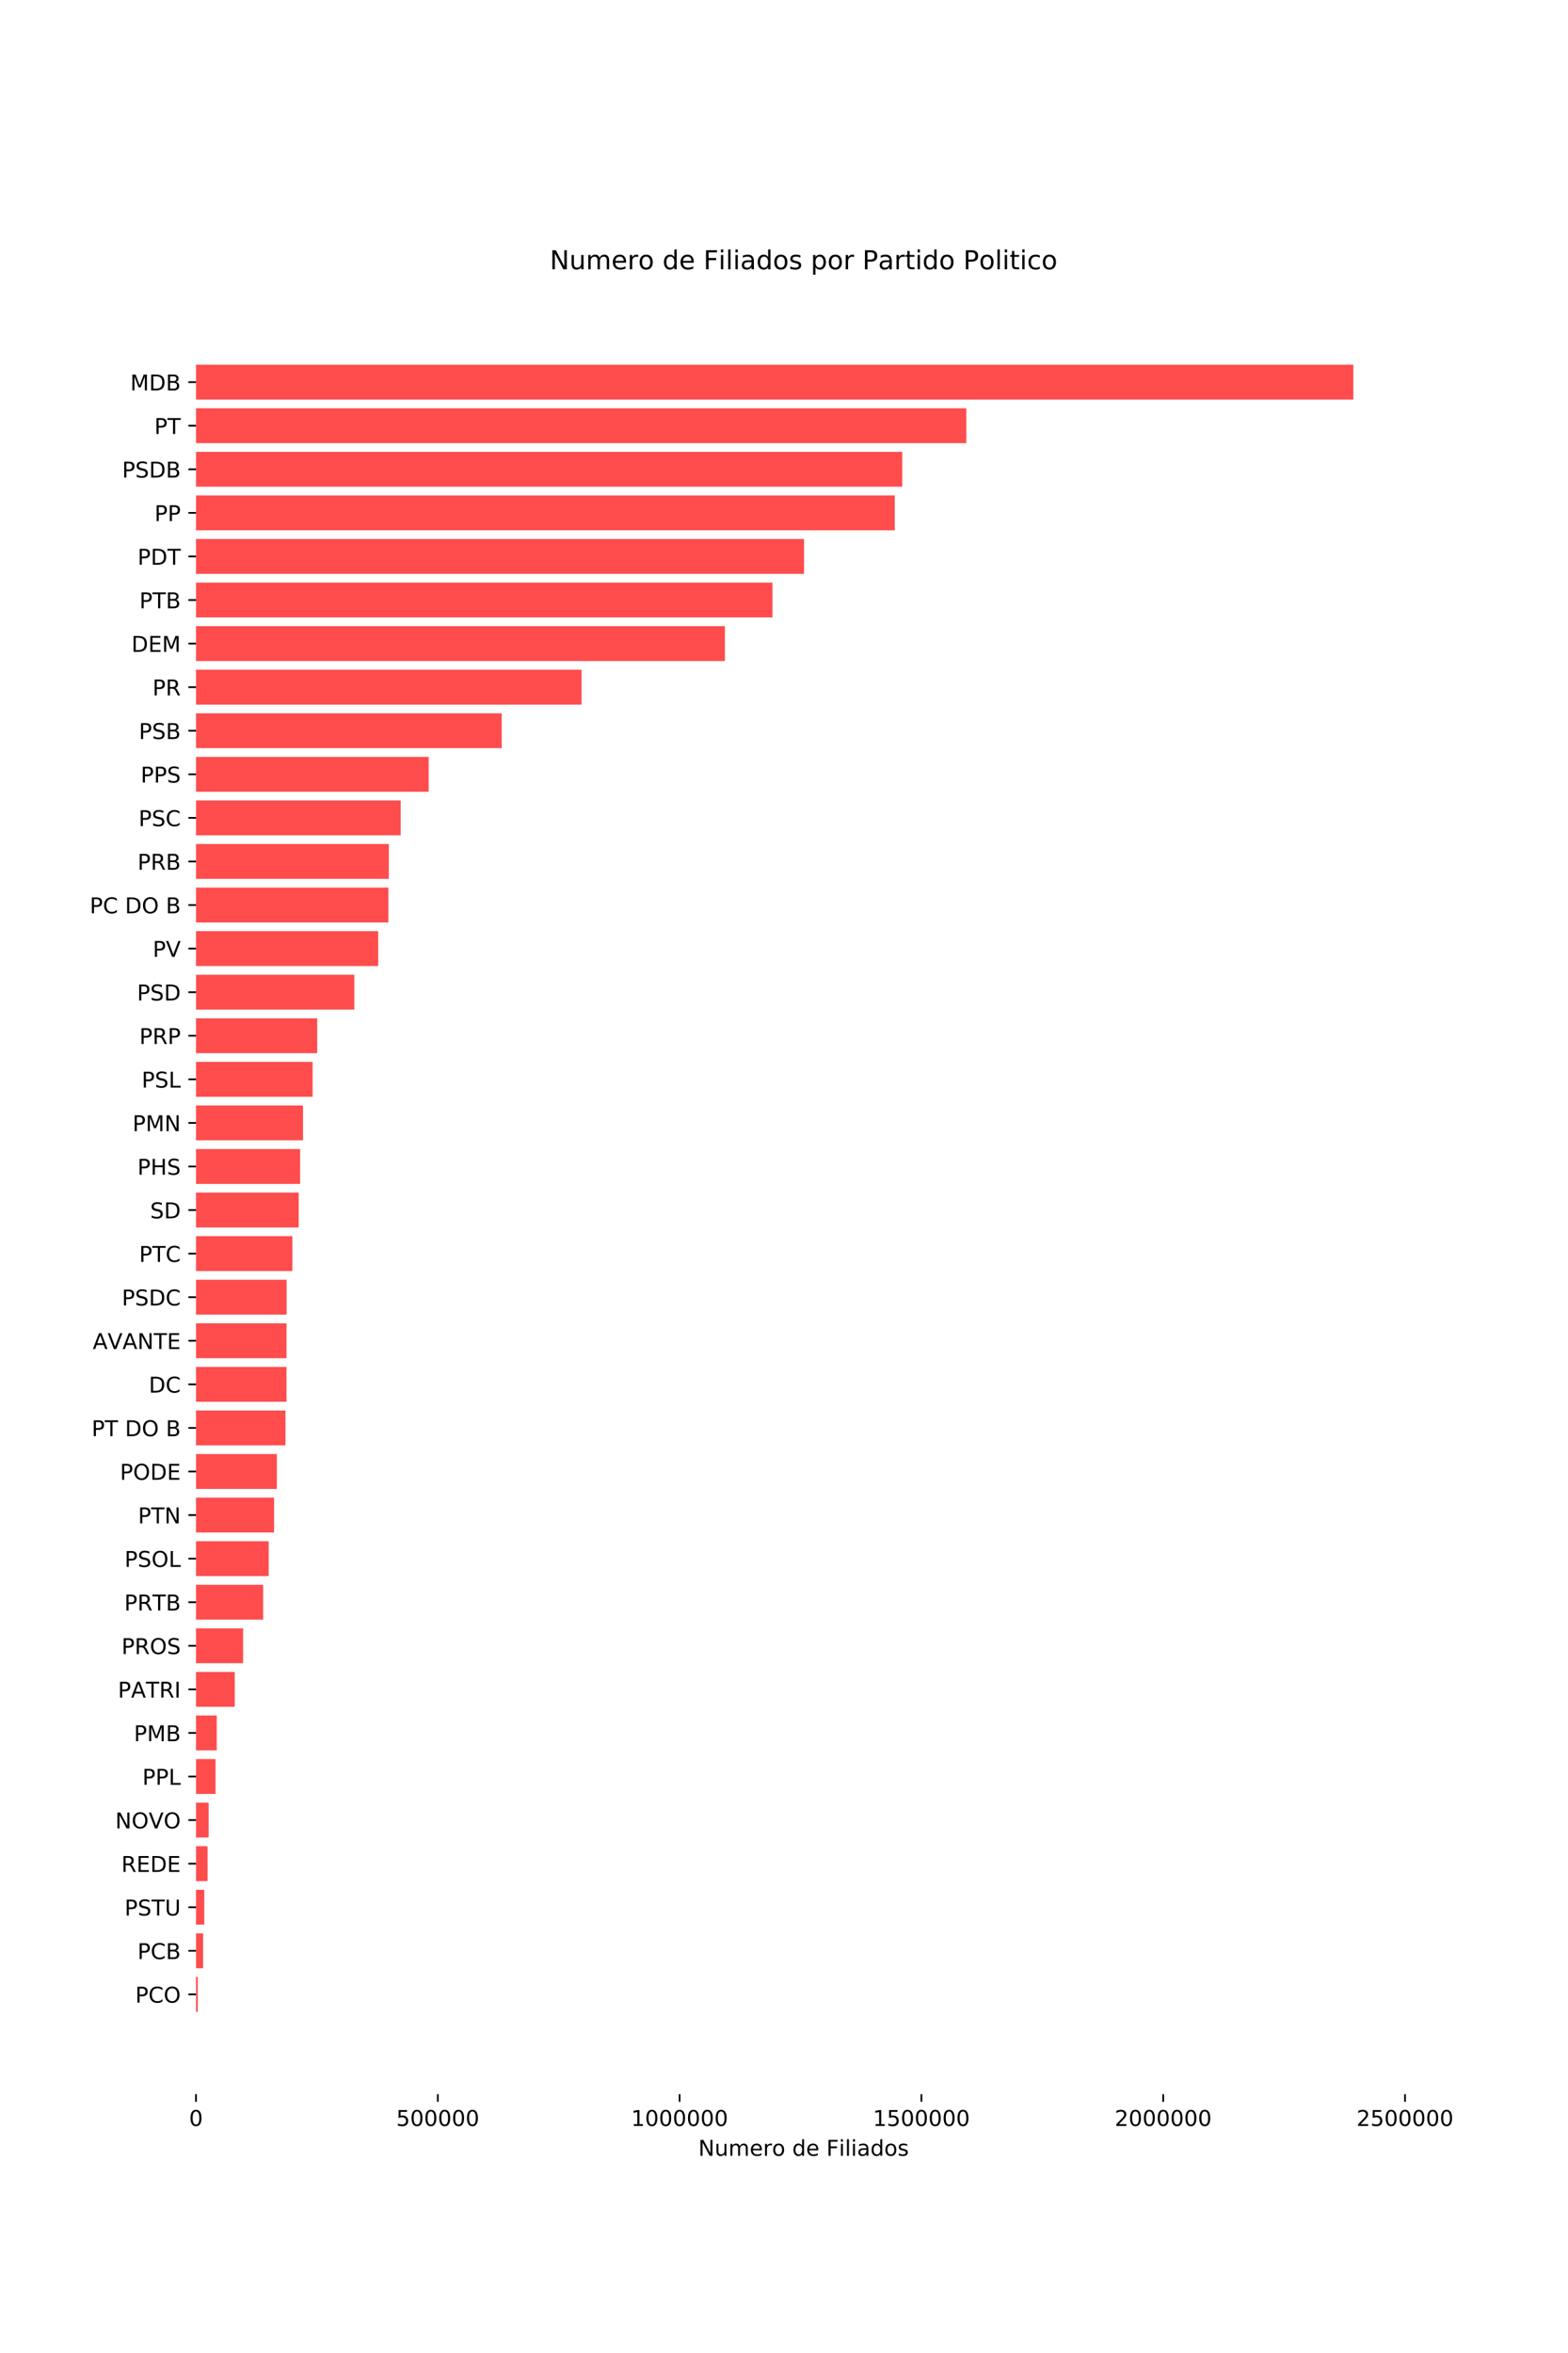 <?xml version="1.0" encoding="utf-8" standalone="no"?>
<!DOCTYPE svg PUBLIC "-//W3C//DTD SVG 1.1//EN"
  "http://www.w3.org/Graphics/SVG/1.1/DTD/svg11.dtd">
<!-- Created with matplotlib (https://matplotlib.org/) -->
<svg height="1080pt" version="1.1" viewBox="0 0 720 1080" width="720pt" xmlns="http://www.w3.org/2000/svg" xmlns:xlink="http://www.w3.org/1999/xlink">
 <defs>
  <style type="text/css">
*{stroke-linecap:butt;stroke-linejoin:round;}
  </style>
 </defs>
 <g id="figure_1">
  <g id="patch_1">
   <path d="M 0 1080 
L 720 1080 
L 720 0 
L 0 0 
z
" style="fill:#ffffff;"/>
  </g>
  <g id="axes_1">
   <g id="patch_2">
    <path d="M 90 961.2 
L 648 961.2 
L 648 129.6 
L 90 129.6 
z
" style="fill:#ffffff;"/>
   </g>
   <g id="patch_3">
    <path clip-path="url(#p67acd137c4)" d="M 90 923.4 
L 90.828 923.4 
L 90.828 907.4 
L 90 907.4 
z
" style="fill:#ff0000;opacity:0.7;"/>
   </g>
   <g id="patch_4">
    <path clip-path="url(#p67acd137c4)" d="M 90 903.4 
L 93.265 903.4 
L 93.265 887.4 
L 90 887.4 
z
" style="fill:#ff0000;opacity:0.7;"/>
   </g>
   <g id="patch_5">
    <path clip-path="url(#p67acd137c4)" d="M 90 883.4 
L 93.809 883.4 
L 93.809 867.4 
L 90 867.4 
z
" style="fill:#ff0000;opacity:0.7;"/>
   </g>
   <g id="patch_6">
    <path clip-path="url(#p67acd137c4)" d="M 90 863.4 
L 95.308 863.4 
L 95.308 847.4 
L 90 847.4 
z
" style="fill:#ff0000;opacity:0.7;"/>
   </g>
   <g id="patch_7">
    <path clip-path="url(#p67acd137c4)" d="M 90 843.4 
L 95.812 843.4 
L 95.812 827.4 
L 90 827.4 
z
" style="fill:#ff0000;opacity:0.7;"/>
   </g>
   <g id="patch_8">
    <path clip-path="url(#p67acd137c4)" d="M 90 823.4 
L 98.956 823.4 
L 98.956 807.4 
L 90 807.4 
z
" style="fill:#ff0000;opacity:0.7;"/>
   </g>
   <g id="patch_9">
    <path clip-path="url(#p67acd137c4)" d="M 90 803.4 
L 99.524 803.4 
L 99.524 787.4 
L 90 787.4 
z
" style="fill:#ff0000;opacity:0.7;"/>
   </g>
   <g id="patch_10">
    <path clip-path="url(#p67acd137c4)" d="M 90 783.4 
L 107.784 783.4 
L 107.784 767.4 
L 90 767.4 
z
" style="fill:#ff0000;opacity:0.7;"/>
   </g>
   <g id="patch_11">
    <path clip-path="url(#p67acd137c4)" d="M 90 763.4 
L 111.633 763.4 
L 111.633 747.4 
L 90 747.4 
z
" style="fill:#ff0000;opacity:0.7;"/>
   </g>
   <g id="patch_12">
    <path clip-path="url(#p67acd137c4)" d="M 90 743.4 
L 120.828 743.4 
L 120.828 727.4 
L 90 727.4 
z
" style="fill:#ff0000;opacity:0.7;"/>
   </g>
   <g id="patch_13">
    <path clip-path="url(#p67acd137c4)" d="M 90 723.4 
L 123.379 723.4 
L 123.379 707.4 
L 90 707.4 
z
" style="fill:#ff0000;opacity:0.7;"/>
   </g>
   <g id="patch_14">
    <path clip-path="url(#p67acd137c4)" d="M 90 703.4 
L 125.846 703.4 
L 125.846 687.4 
L 90 687.4 
z
" style="fill:#ff0000;opacity:0.7;"/>
   </g>
   <g id="patch_15">
    <path clip-path="url(#p67acd137c4)" d="M 90 683.4 
L 127.136 683.4 
L 127.136 667.4 
L 90 667.4 
z
" style="fill:#ff0000;opacity:0.7;"/>
   </g>
   <g id="patch_16">
    <path clip-path="url(#p67acd137c4)" d="M 90 663.4 
L 131.072 663.4 
L 131.072 647.4 
L 90 647.4 
z
" style="fill:#ff0000;opacity:0.7;"/>
   </g>
   <g id="patch_17">
    <path clip-path="url(#p67acd137c4)" d="M 90 643.4 
L 131.554 643.4 
L 131.554 627.4 
L 90 627.4 
z
" style="fill:#ff0000;opacity:0.7;"/>
   </g>
   <g id="patch_18">
    <path clip-path="url(#p67acd137c4)" d="M 90 623.4 
L 131.571 623.4 
L 131.571 607.4 
L 90 607.4 
z
" style="fill:#ff0000;opacity:0.7;"/>
   </g>
   <g id="patch_19">
    <path clip-path="url(#p67acd137c4)" d="M 90 603.4 
L 131.604 603.4 
L 131.604 587.4 
L 90 587.4 
z
" style="fill:#ff0000;opacity:0.7;"/>
   </g>
   <g id="patch_20">
    <path clip-path="url(#p67acd137c4)" d="M 90 583.4 
L 134.247 583.4 
L 134.247 567.4 
L 90 567.4 
z
" style="fill:#ff0000;opacity:0.7;"/>
   </g>
   <g id="patch_21">
    <path clip-path="url(#p67acd137c4)" d="M 90 563.4 
L 137.156 563.4 
L 137.156 547.4 
L 90 547.4 
z
" style="fill:#ff0000;opacity:0.7;"/>
   </g>
   <g id="patch_22">
    <path clip-path="url(#p67acd137c4)" d="M 90 543.4 
L 137.82 543.4 
L 137.82 527.4 
L 90 527.4 
z
" style="fill:#ff0000;opacity:0.7;"/>
   </g>
   <g id="patch_23">
    <path clip-path="url(#p67acd137c4)" d="M 90 523.4 
L 139.146 523.4 
L 139.146 507.4 
L 90 507.4 
z
" style="fill:#ff0000;opacity:0.7;"/>
   </g>
   <g id="patch_24">
    <path clip-path="url(#p67acd137c4)" d="M 90 503.4 
L 143.547 503.4 
L 143.547 487.4 
L 90 487.4 
z
" style="fill:#ff0000;opacity:0.7;"/>
   </g>
   <g id="patch_25">
    <path clip-path="url(#p67acd137c4)" d="M 90 483.4 
L 145.659 483.4 
L 145.659 467.4 
L 90 467.4 
z
" style="fill:#ff0000;opacity:0.7;"/>
   </g>
   <g id="patch_26">
    <path clip-path="url(#p67acd137c4)" d="M 90 463.4 
L 162.687 463.4 
L 162.687 447.4 
L 90 447.4 
z
" style="fill:#ff0000;opacity:0.7;"/>
   </g>
   <g id="patch_27">
    <path clip-path="url(#p67acd137c4)" d="M 90 443.4 
L 173.643 443.4 
L 173.643 427.4 
L 90 427.4 
z
" style="fill:#ff0000;opacity:0.7;"/>
   </g>
   <g id="patch_28">
    <path clip-path="url(#p67acd137c4)" d="M 90 423.4 
L 178.335 423.4 
L 178.335 407.4 
L 90 407.4 
z
" style="fill:#ff0000;opacity:0.7;"/>
   </g>
   <g id="patch_29">
    <path clip-path="url(#p67acd137c4)" d="M 90 403.4 
L 178.535 403.4 
L 178.535 387.4 
L 90 387.4 
z
" style="fill:#ff0000;opacity:0.7;"/>
   </g>
   <g id="patch_30">
    <path clip-path="url(#p67acd137c4)" d="M 90 383.4 
L 183.981 383.4 
L 183.981 367.4 
L 90 367.4 
z
" style="fill:#ff0000;opacity:0.7;"/>
   </g>
   <g id="patch_31">
    <path clip-path="url(#p67acd137c4)" d="M 90 363.4 
L 196.835 363.4 
L 196.835 347.4 
L 90 347.4 
z
" style="fill:#ff0000;opacity:0.7;"/>
   </g>
   <g id="patch_32">
    <path clip-path="url(#p67acd137c4)" d="M 90 343.4 
L 230.374 343.4 
L 230.374 327.4 
L 90 327.4 
z
" style="fill:#ff0000;opacity:0.7;"/>
   </g>
   <g id="patch_33">
    <path clip-path="url(#p67acd137c4)" d="M 90 323.4 
L 267.03 323.4 
L 267.03 307.4 
L 90 307.4 
z
" style="fill:#ff0000;opacity:0.7;"/>
   </g>
   <g id="patch_34">
    <path clip-path="url(#p67acd137c4)" d="M 90 303.4 
L 332.858 303.4 
L 332.858 287.4 
L 90 287.4 
z
" style="fill:#ff0000;opacity:0.7;"/>
   </g>
   <g id="patch_35">
    <path clip-path="url(#p67acd137c4)" d="M 90 283.4 
L 354.704 283.4 
L 354.704 267.4 
L 90 267.4 
z
" style="fill:#ff0000;opacity:0.7;"/>
   </g>
   <g id="patch_36">
    <path clip-path="url(#p67acd137c4)" d="M 90 263.4 
L 369.208 263.4 
L 369.208 247.4 
L 90 247.4 
z
" style="fill:#ff0000;opacity:0.7;"/>
   </g>
   <g id="patch_37">
    <path clip-path="url(#p67acd137c4)" d="M 90 243.4 
L 410.866 243.4 
L 410.866 227.4 
L 90 227.4 
z
" style="fill:#ff0000;opacity:0.7;"/>
   </g>
   <g id="patch_38">
    <path clip-path="url(#p67acd137c4)" d="M 90 223.4 
L 414.297 223.4 
L 414.297 207.4 
L 90 207.4 
z
" style="fill:#ff0000;opacity:0.7;"/>
   </g>
   <g id="patch_39">
    <path clip-path="url(#p67acd137c4)" d="M 90 203.4 
L 443.721 203.4 
L 443.721 187.4 
L 90 187.4 
z
" style="fill:#ff0000;opacity:0.7;"/>
   </g>
   <g id="patch_40">
    <path clip-path="url(#p67acd137c4)" d="M 90 183.4 
L 621.429 183.4 
L 621.429 167.4 
L 90 167.4 
z
" style="fill:#ff0000;opacity:0.7;"/>
   </g>
   <g id="matplotlib.axis_1">
    <g id="xtick_1">
     <g id="line2d_1">
      <defs>
       <path d="M 0 0 
L 0 3.5 
" id="m2e28ae921c" style="stroke:#000000;stroke-width:0.8;"/>
      </defs>
      <g>
       <use style="stroke:#000000;stroke-width:0.8;" x="90" xlink:href="#m2e28ae921c" y="961.2"/>
      </g>
     </g>
     <g id="text_1">
      <!-- 0 -->
      <defs>
       <path d="M 31.781 66.406 
Q 24.172 66.406 20.328 58.906 
Q 16.5 51.422 16.5 36.375 
Q 16.5 21.391 20.328 13.891 
Q 24.172 6.391 31.781 6.391 
Q 39.453 6.391 43.281 13.891 
Q 47.125 21.391 47.125 36.375 
Q 47.125 51.422 43.281 58.906 
Q 39.453 66.406 31.781 66.406 
z
M 31.781 74.219 
Q 44.047 74.219 50.516 64.516 
Q 56.984 54.828 56.984 36.375 
Q 56.984 17.969 50.516 8.266 
Q 44.047 -1.422 31.781 -1.422 
Q 19.531 -1.422 13.062 8.266 
Q 6.594 17.969 6.594 36.375 
Q 6.594 54.828 13.062 64.516 
Q 19.531 74.219 31.781 74.219 
z
" id="DejaVuSans-48"/>
      </defs>
      <g transform="translate(86.819 975.798)scale(0.1 -0.1)">
       <use xlink:href="#DejaVuSans-48"/>
      </g>
     </g>
    </g>
    <g id="xtick_2">
     <g id="line2d_2">
      <g>
       <use style="stroke:#000000;stroke-width:0.8;" x="201.031" xlink:href="#m2e28ae921c" y="961.2"/>
      </g>
     </g>
     <g id="text_2">
      <!-- 500000 -->
      <defs>
       <path d="M 10.797 72.906 
L 49.516 72.906 
L 49.516 64.594 
L 19.828 64.594 
L 19.828 46.734 
Q 21.969 47.469 24.109 47.828 
Q 26.266 48.188 28.422 48.188 
Q 40.625 48.188 47.75 41.5 
Q 54.891 34.812 54.891 23.391 
Q 54.891 11.625 47.562 5.094 
Q 40.234 -1.422 26.906 -1.422 
Q 22.312 -1.422 17.547 -0.641 
Q 12.797 0.141 7.719 1.703 
L 7.719 11.625 
Q 12.109 9.234 16.797 8.062 
Q 21.484 6.891 26.703 6.891 
Q 35.156 6.891 40.078 11.328 
Q 45.016 15.766 45.016 23.391 
Q 45.016 31 40.078 35.438 
Q 35.156 39.891 26.703 39.891 
Q 22.75 39.891 18.812 39.016 
Q 14.891 38.141 10.797 36.281 
z
" id="DejaVuSans-53"/>
      </defs>
      <g transform="translate(181.944 975.798)scale(0.1 -0.1)">
       <use xlink:href="#DejaVuSans-53"/>
       <use x="63.623" xlink:href="#DejaVuSans-48"/>
       <use x="127.246" xlink:href="#DejaVuSans-48"/>
       <use x="190.869" xlink:href="#DejaVuSans-48"/>
       <use x="254.492" xlink:href="#DejaVuSans-48"/>
       <use x="318.115" xlink:href="#DejaVuSans-48"/>
      </g>
     </g>
    </g>
    <g id="xtick_3">
     <g id="line2d_3">
      <g>
       <use style="stroke:#000000;stroke-width:0.8;" x="312.063" xlink:href="#m2e28ae921c" y="961.2"/>
      </g>
     </g>
     <g id="text_3">
      <!-- 1000000 -->
      <defs>
       <path d="M 12.406 8.297 
L 28.516 8.297 
L 28.516 63.922 
L 10.984 60.406 
L 10.984 69.391 
L 28.422 72.906 
L 38.281 72.906 
L 38.281 8.297 
L 54.391 8.297 
L 54.391 0 
L 12.406 0 
z
" id="DejaVuSans-49"/>
      </defs>
      <g transform="translate(289.794 975.798)scale(0.1 -0.1)">
       <use xlink:href="#DejaVuSans-49"/>
       <use x="63.623" xlink:href="#DejaVuSans-48"/>
       <use x="127.246" xlink:href="#DejaVuSans-48"/>
       <use x="190.869" xlink:href="#DejaVuSans-48"/>
       <use x="254.492" xlink:href="#DejaVuSans-48"/>
       <use x="318.115" xlink:href="#DejaVuSans-48"/>
       <use x="381.738" xlink:href="#DejaVuSans-48"/>
      </g>
     </g>
    </g>
    <g id="xtick_4">
     <g id="line2d_4">
      <g>
       <use style="stroke:#000000;stroke-width:0.8;" x="423.094" xlink:href="#m2e28ae921c" y="961.2"/>
      </g>
     </g>
     <g id="text_4">
      <!-- 1500000 -->
      <g transform="translate(400.826 975.798)scale(0.1 -0.1)">
       <use xlink:href="#DejaVuSans-49"/>
       <use x="63.623" xlink:href="#DejaVuSans-53"/>
       <use x="127.246" xlink:href="#DejaVuSans-48"/>
       <use x="190.869" xlink:href="#DejaVuSans-48"/>
       <use x="254.492" xlink:href="#DejaVuSans-48"/>
       <use x="318.115" xlink:href="#DejaVuSans-48"/>
       <use x="381.738" xlink:href="#DejaVuSans-48"/>
      </g>
     </g>
    </g>
    <g id="xtick_5">
     <g id="line2d_5">
      <g>
       <use style="stroke:#000000;stroke-width:0.8;" x="534.126" xlink:href="#m2e28ae921c" y="961.2"/>
      </g>
     </g>
     <g id="text_5">
      <!-- 2000000 -->
      <defs>
       <path d="M 19.188 8.297 
L 53.609 8.297 
L 53.609 0 
L 7.328 0 
L 7.328 8.297 
Q 12.938 14.109 22.625 23.891 
Q 32.328 33.688 34.812 36.531 
Q 39.547 41.844 41.422 45.531 
Q 43.312 49.219 43.312 52.781 
Q 43.312 58.594 39.234 62.25 
Q 35.156 65.922 28.609 65.922 
Q 23.969 65.922 18.812 64.312 
Q 13.672 62.703 7.812 59.422 
L 7.812 69.391 
Q 13.766 71.781 18.938 73 
Q 24.125 74.219 28.422 74.219 
Q 39.75 74.219 46.484 68.547 
Q 53.219 62.891 53.219 53.422 
Q 53.219 48.922 51.531 44.891 
Q 49.859 40.875 45.406 35.406 
Q 44.188 33.984 37.641 27.219 
Q 31.109 20.453 19.188 8.297 
z
" id="DejaVuSans-50"/>
      </defs>
      <g transform="translate(511.857 975.798)scale(0.1 -0.1)">
       <use xlink:href="#DejaVuSans-50"/>
       <use x="63.623" xlink:href="#DejaVuSans-48"/>
       <use x="127.246" xlink:href="#DejaVuSans-48"/>
       <use x="190.869" xlink:href="#DejaVuSans-48"/>
       <use x="254.492" xlink:href="#DejaVuSans-48"/>
       <use x="318.115" xlink:href="#DejaVuSans-48"/>
       <use x="381.738" xlink:href="#DejaVuSans-48"/>
      </g>
     </g>
    </g>
    <g id="xtick_6">
     <g id="line2d_6">
      <g>
       <use style="stroke:#000000;stroke-width:0.8;" x="645.157" xlink:href="#m2e28ae921c" y="961.2"/>
      </g>
     </g>
     <g id="text_6">
      <!-- 2500000 -->
      <g transform="translate(622.888 975.798)scale(0.1 -0.1)">
       <use xlink:href="#DejaVuSans-50"/>
       <use x="63.623" xlink:href="#DejaVuSans-53"/>
       <use x="127.246" xlink:href="#DejaVuSans-48"/>
       <use x="190.869" xlink:href="#DejaVuSans-48"/>
       <use x="254.492" xlink:href="#DejaVuSans-48"/>
       <use x="318.115" xlink:href="#DejaVuSans-48"/>
       <use x="381.738" xlink:href="#DejaVuSans-48"/>
      </g>
     </g>
    </g>
    <g id="text_7">
     <!-- Numero de Filiados -->
     <defs>
      <path d="M 9.812 72.906 
L 23.094 72.906 
L 55.422 11.922 
L 55.422 72.906 
L 64.984 72.906 
L 64.984 0 
L 51.703 0 
L 19.391 60.984 
L 19.391 0 
L 9.812 0 
z
" id="DejaVuSans-78"/>
      <path d="M 8.5 21.578 
L 8.5 54.688 
L 17.484 54.688 
L 17.484 21.922 
Q 17.484 14.156 20.5 10.266 
Q 23.531 6.391 29.594 6.391 
Q 36.859 6.391 41.078 11.031 
Q 45.312 15.672 45.312 23.688 
L 45.312 54.688 
L 54.297 54.688 
L 54.297 0 
L 45.312 0 
L 45.312 8.406 
Q 42.047 3.422 37.719 1 
Q 33.406 -1.422 27.688 -1.422 
Q 18.266 -1.422 13.375 4.438 
Q 8.5 10.297 8.5 21.578 
z
M 31.109 56 
z
" id="DejaVuSans-117"/>
      <path d="M 52 44.188 
Q 55.375 50.25 60.062 53.125 
Q 64.75 56 71.094 56 
Q 79.641 56 84.281 50.016 
Q 88.922 44.047 88.922 33.016 
L 88.922 0 
L 79.891 0 
L 79.891 32.719 
Q 79.891 40.578 77.094 44.375 
Q 74.312 48.188 68.609 48.188 
Q 61.625 48.188 57.562 43.547 
Q 53.516 38.922 53.516 30.906 
L 53.516 0 
L 44.484 0 
L 44.484 32.719 
Q 44.484 40.625 41.703 44.406 
Q 38.922 48.188 33.109 48.188 
Q 26.219 48.188 22.156 43.531 
Q 18.109 38.875 18.109 30.906 
L 18.109 0 
L 9.078 0 
L 9.078 54.688 
L 18.109 54.688 
L 18.109 46.188 
Q 21.188 51.219 25.484 53.609 
Q 29.781 56 35.688 56 
Q 41.656 56 45.828 52.969 
Q 50 49.953 52 44.188 
z
" id="DejaVuSans-109"/>
      <path d="M 56.203 29.594 
L 56.203 25.203 
L 14.891 25.203 
Q 15.484 15.922 20.484 11.062 
Q 25.484 6.203 34.422 6.203 
Q 39.594 6.203 44.453 7.469 
Q 49.312 8.734 54.109 11.281 
L 54.109 2.781 
Q 49.266 0.734 44.188 -0.344 
Q 39.109 -1.422 33.891 -1.422 
Q 20.797 -1.422 13.156 6.188 
Q 5.516 13.812 5.516 26.812 
Q 5.516 40.234 12.766 48.109 
Q 20.016 56 32.328 56 
Q 43.359 56 49.781 48.891 
Q 56.203 41.797 56.203 29.594 
z
M 47.219 32.234 
Q 47.125 39.594 43.094 43.984 
Q 39.062 48.391 32.422 48.391 
Q 24.906 48.391 20.391 44.141 
Q 15.875 39.891 15.188 32.172 
z
" id="DejaVuSans-101"/>
      <path d="M 41.109 46.297 
Q 39.594 47.172 37.812 47.578 
Q 36.031 48 33.891 48 
Q 26.266 48 22.188 43.047 
Q 18.109 38.094 18.109 28.812 
L 18.109 0 
L 9.078 0 
L 9.078 54.688 
L 18.109 54.688 
L 18.109 46.188 
Q 20.953 51.172 25.484 53.578 
Q 30.031 56 36.531 56 
Q 37.453 56 38.578 55.875 
Q 39.703 55.766 41.062 55.516 
z
" id="DejaVuSans-114"/>
      <path d="M 30.609 48.391 
Q 23.391 48.391 19.188 42.75 
Q 14.984 37.109 14.984 27.297 
Q 14.984 17.484 19.156 11.844 
Q 23.344 6.203 30.609 6.203 
Q 37.797 6.203 41.984 11.859 
Q 46.188 17.531 46.188 27.297 
Q 46.188 37.016 41.984 42.703 
Q 37.797 48.391 30.609 48.391 
z
M 30.609 56 
Q 42.328 56 49.016 48.375 
Q 55.719 40.766 55.719 27.297 
Q 55.719 13.875 49.016 6.219 
Q 42.328 -1.422 30.609 -1.422 
Q 18.844 -1.422 12.172 6.219 
Q 5.516 13.875 5.516 27.297 
Q 5.516 40.766 12.172 48.375 
Q 18.844 56 30.609 56 
z
" id="DejaVuSans-111"/>
      <path id="DejaVuSans-32"/>
      <path d="M 45.406 46.391 
L 45.406 75.984 
L 54.391 75.984 
L 54.391 0 
L 45.406 0 
L 45.406 8.203 
Q 42.578 3.328 38.25 0.953 
Q 33.938 -1.422 27.875 -1.422 
Q 17.969 -1.422 11.734 6.484 
Q 5.516 14.406 5.516 27.297 
Q 5.516 40.188 11.734 48.094 
Q 17.969 56 27.875 56 
Q 33.938 56 38.25 53.625 
Q 42.578 51.266 45.406 46.391 
z
M 14.797 27.297 
Q 14.797 17.391 18.875 11.75 
Q 22.953 6.109 30.078 6.109 
Q 37.203 6.109 41.297 11.75 
Q 45.406 17.391 45.406 27.297 
Q 45.406 37.203 41.297 42.844 
Q 37.203 48.484 30.078 48.484 
Q 22.953 48.484 18.875 42.844 
Q 14.797 37.203 14.797 27.297 
z
" id="DejaVuSans-100"/>
      <path d="M 9.812 72.906 
L 51.703 72.906 
L 51.703 64.594 
L 19.672 64.594 
L 19.672 43.109 
L 48.578 43.109 
L 48.578 34.812 
L 19.672 34.812 
L 19.672 0 
L 9.812 0 
z
" id="DejaVuSans-70"/>
      <path d="M 9.422 54.688 
L 18.406 54.688 
L 18.406 0 
L 9.422 0 
z
M 9.422 75.984 
L 18.406 75.984 
L 18.406 64.594 
L 9.422 64.594 
z
" id="DejaVuSans-105"/>
      <path d="M 9.422 75.984 
L 18.406 75.984 
L 18.406 0 
L 9.422 0 
z
" id="DejaVuSans-108"/>
      <path d="M 34.281 27.484 
Q 23.391 27.484 19.188 25 
Q 14.984 22.516 14.984 16.5 
Q 14.984 11.719 18.141 8.906 
Q 21.297 6.109 26.703 6.109 
Q 34.188 6.109 38.703 11.406 
Q 43.219 16.703 43.219 25.484 
L 43.219 27.484 
z
M 52.203 31.203 
L 52.203 0 
L 43.219 0 
L 43.219 8.297 
Q 40.141 3.328 35.547 0.953 
Q 30.953 -1.422 24.312 -1.422 
Q 15.922 -1.422 10.953 3.297 
Q 6 8.016 6 15.922 
Q 6 25.141 12.172 29.828 
Q 18.359 34.516 30.609 34.516 
L 43.219 34.516 
L 43.219 35.406 
Q 43.219 41.609 39.141 45 
Q 35.062 48.391 27.688 48.391 
Q 23 48.391 18.547 47.266 
Q 14.109 46.141 10.016 43.891 
L 10.016 52.203 
Q 14.938 54.109 19.578 55.047 
Q 24.219 56 28.609 56 
Q 40.484 56 46.344 49.844 
Q 52.203 43.703 52.203 31.203 
z
" id="DejaVuSans-97"/>
      <path d="M 44.281 53.078 
L 44.281 44.578 
Q 40.484 46.531 36.375 47.5 
Q 32.281 48.484 27.875 48.484 
Q 21.188 48.484 17.844 46.438 
Q 14.5 44.391 14.5 40.281 
Q 14.5 37.156 16.891 35.375 
Q 19.281 33.594 26.516 31.984 
L 29.594 31.297 
Q 39.156 29.25 43.188 25.516 
Q 47.219 21.781 47.219 15.094 
Q 47.219 7.469 41.188 3.016 
Q 35.156 -1.422 24.609 -1.422 
Q 20.219 -1.422 15.453 -0.562 
Q 10.688 0.297 5.422 2 
L 5.422 11.281 
Q 10.406 8.688 15.234 7.391 
Q 20.062 6.109 24.812 6.109 
Q 31.156 6.109 34.562 8.281 
Q 37.984 10.453 37.984 14.406 
Q 37.984 18.062 35.516 20.016 
Q 33.062 21.969 24.703 23.781 
L 21.578 24.516 
Q 13.234 26.266 9.516 29.906 
Q 5.812 33.547 5.812 39.891 
Q 5.812 47.609 11.281 51.797 
Q 16.75 56 26.812 56 
Q 31.781 56 36.172 55.266 
Q 40.578 54.547 44.281 53.078 
z
" id="DejaVuSans-115"/>
     </defs>
     <g transform="translate(320.662 989.477)scale(0.1 -0.1)">
      <use xlink:href="#DejaVuSans-78"/>
      <use x="74.805" xlink:href="#DejaVuSans-117"/>
      <use x="138.184" xlink:href="#DejaVuSans-109"/>
      <use x="235.596" xlink:href="#DejaVuSans-101"/>
      <use x="297.119" xlink:href="#DejaVuSans-114"/>
      <use x="338.201" xlink:href="#DejaVuSans-111"/>
      <use x="399.383" xlink:href="#DejaVuSans-32"/>
      <use x="431.17" xlink:href="#DejaVuSans-100"/>
      <use x="494.646" xlink:href="#DejaVuSans-101"/>
      <use x="556.17" xlink:href="#DejaVuSans-32"/>
      <use x="587.957" xlink:href="#DejaVuSans-70"/>
      <use x="645.367" xlink:href="#DejaVuSans-105"/>
      <use x="673.15" xlink:href="#DejaVuSans-108"/>
      <use x="700.934" xlink:href="#DejaVuSans-105"/>
      <use x="728.717" xlink:href="#DejaVuSans-97"/>
      <use x="789.996" xlink:href="#DejaVuSans-100"/>
      <use x="853.473" xlink:href="#DejaVuSans-111"/>
      <use x="914.654" xlink:href="#DejaVuSans-115"/>
     </g>
    </g>
   </g>
   <g id="matplotlib.axis_2">
    <g id="ytick_1">
     <g id="line2d_7">
      <defs>
       <path d="M 0 0 
L -3.5 0 
" id="m3165528039" style="stroke:#000000;stroke-width:0.8;"/>
      </defs>
      <g>
       <use style="stroke:#000000;stroke-width:0.8;" x="90" xlink:href="#m3165528039" y="915.4"/>
      </g>
     </g>
     <g id="text_8">
      <!-- PCO -->
      <defs>
       <path d="M 19.672 64.797 
L 19.672 37.406 
L 32.078 37.406 
Q 38.969 37.406 42.719 40.969 
Q 46.484 44.531 46.484 51.125 
Q 46.484 57.672 42.719 61.234 
Q 38.969 64.797 32.078 64.797 
z
M 9.812 72.906 
L 32.078 72.906 
Q 44.344 72.906 50.609 67.359 
Q 56.891 61.812 56.891 51.125 
Q 56.891 40.328 50.609 34.812 
Q 44.344 29.297 32.078 29.297 
L 19.672 29.297 
L 19.672 0 
L 9.812 0 
z
" id="DejaVuSans-80"/>
       <path d="M 64.406 67.281 
L 64.406 56.891 
Q 59.422 61.531 53.781 63.812 
Q 48.141 66.109 41.797 66.109 
Q 29.297 66.109 22.656 58.469 
Q 16.016 50.828 16.016 36.375 
Q 16.016 21.969 22.656 14.328 
Q 29.297 6.688 41.797 6.688 
Q 48.141 6.688 53.781 8.984 
Q 59.422 11.281 64.406 15.922 
L 64.406 5.609 
Q 59.234 2.094 53.438 0.328 
Q 47.656 -1.422 41.219 -1.422 
Q 24.656 -1.422 15.125 8.703 
Q 5.609 18.844 5.609 36.375 
Q 5.609 53.953 15.125 64.078 
Q 24.656 74.219 41.219 74.219 
Q 47.75 74.219 53.531 72.484 
Q 59.328 70.75 64.406 67.281 
z
" id="DejaVuSans-67"/>
       <path d="M 39.406 66.219 
Q 28.656 66.219 22.328 58.203 
Q 16.016 50.203 16.016 36.375 
Q 16.016 22.609 22.328 14.594 
Q 28.656 6.594 39.406 6.594 
Q 50.141 6.594 56.422 14.594 
Q 62.703 22.609 62.703 36.375 
Q 62.703 50.203 56.422 58.203 
Q 50.141 66.219 39.406 66.219 
z
M 39.406 74.219 
Q 54.734 74.219 63.906 63.938 
Q 73.094 53.656 73.094 36.375 
Q 73.094 19.141 63.906 8.859 
Q 54.734 -1.422 39.406 -1.422 
Q 24.031 -1.422 14.812 8.828 
Q 5.609 19.094 5.609 36.375 
Q 5.609 53.656 14.812 63.938 
Q 24.031 74.219 39.406 74.219 
z
" id="DejaVuSans-79"/>
      </defs>
      <g transform="translate(62.116 919.199)scale(0.1 -0.1)">
       <use xlink:href="#DejaVuSans-80"/>
       <use x="60.303" xlink:href="#DejaVuSans-67"/>
       <use x="130.127" xlink:href="#DejaVuSans-79"/>
      </g>
     </g>
    </g>
    <g id="ytick_2">
     <g id="line2d_8">
      <g>
       <use style="stroke:#000000;stroke-width:0.8;" x="90" xlink:href="#m3165528039" y="895.4"/>
      </g>
     </g>
     <g id="text_9">
      <!-- PCB -->
      <defs>
       <path d="M 19.672 34.812 
L 19.672 8.109 
L 35.5 8.109 
Q 43.453 8.109 47.281 11.406 
Q 51.125 14.703 51.125 21.484 
Q 51.125 28.328 47.281 31.562 
Q 43.453 34.812 35.5 34.812 
z
M 19.672 64.797 
L 19.672 42.828 
L 34.281 42.828 
Q 41.5 42.828 45.031 45.531 
Q 48.578 48.25 48.578 53.812 
Q 48.578 59.328 45.031 62.062 
Q 41.5 64.797 34.281 64.797 
z
M 9.812 72.906 
L 35.016 72.906 
Q 46.297 72.906 52.391 68.219 
Q 58.5 63.531 58.5 54.891 
Q 58.5 48.188 55.375 44.234 
Q 52.25 40.281 46.188 39.312 
Q 53.469 37.75 57.5 32.781 
Q 61.531 27.828 61.531 20.406 
Q 61.531 10.641 54.891 5.312 
Q 48.25 0 35.984 0 
L 9.812 0 
z
" id="DejaVuSans-66"/>
      </defs>
      <g transform="translate(63.127 899.199)scale(0.1 -0.1)">
       <use xlink:href="#DejaVuSans-80"/>
       <use x="60.303" xlink:href="#DejaVuSans-67"/>
       <use x="130.127" xlink:href="#DejaVuSans-66"/>
      </g>
     </g>
    </g>
    <g id="ytick_3">
     <g id="line2d_9">
      <g>
       <use style="stroke:#000000;stroke-width:0.8;" x="90" xlink:href="#m3165528039" y="875.4"/>
      </g>
     </g>
     <g id="text_10">
      <!-- PSTU -->
      <defs>
       <path d="M 53.516 70.516 
L 53.516 60.891 
Q 47.906 63.578 42.922 64.891 
Q 37.938 66.219 33.297 66.219 
Q 25.25 66.219 20.875 63.094 
Q 16.5 59.969 16.5 54.203 
Q 16.5 49.359 19.406 46.891 
Q 22.312 44.438 30.422 42.922 
L 36.375 41.703 
Q 47.406 39.594 52.656 34.297 
Q 57.906 29 57.906 20.125 
Q 57.906 9.516 50.797 4.047 
Q 43.703 -1.422 29.984 -1.422 
Q 24.812 -1.422 18.969 -0.25 
Q 13.141 0.922 6.891 3.219 
L 6.891 13.375 
Q 12.891 10.016 18.656 8.297 
Q 24.422 6.594 29.984 6.594 
Q 38.422 6.594 43.016 9.906 
Q 47.609 13.234 47.609 19.391 
Q 47.609 24.75 44.312 27.781 
Q 41.016 30.812 33.5 32.328 
L 27.484 33.5 
Q 16.453 35.688 11.516 40.375 
Q 6.594 45.062 6.594 53.422 
Q 6.594 63.094 13.406 68.656 
Q 20.219 74.219 32.172 74.219 
Q 37.312 74.219 42.625 73.281 
Q 47.953 72.359 53.516 70.516 
z
" id="DejaVuSans-83"/>
       <path d="M -0.297 72.906 
L 61.375 72.906 
L 61.375 64.594 
L 35.5 64.594 
L 35.5 0 
L 25.594 0 
L 25.594 64.594 
L -0.297 64.594 
z
" id="DejaVuSans-84"/>
       <path d="M 8.688 72.906 
L 18.609 72.906 
L 18.609 28.609 
Q 18.609 16.891 22.844 11.734 
Q 27.094 6.594 36.625 6.594 
Q 46.094 6.594 50.344 11.734 
Q 54.594 16.891 54.594 28.609 
L 54.594 72.906 
L 64.5 72.906 
L 64.5 27.391 
Q 64.5 13.141 57.438 5.859 
Q 50.391 -1.422 36.625 -1.422 
Q 22.797 -1.422 15.734 5.859 
Q 8.688 13.141 8.688 27.391 
z
" id="DejaVuSans-85"/>
      </defs>
      <g transform="translate(57.195 879.199)scale(0.1 -0.1)">
       <use xlink:href="#DejaVuSans-80"/>
       <use x="60.303" xlink:href="#DejaVuSans-83"/>
       <use x="123.779" xlink:href="#DejaVuSans-84"/>
       <use x="184.863" xlink:href="#DejaVuSans-85"/>
      </g>
     </g>
    </g>
    <g id="ytick_4">
     <g id="line2d_10">
      <g>
       <use style="stroke:#000000;stroke-width:0.8;" x="90" xlink:href="#m3165528039" y="855.4"/>
      </g>
     </g>
     <g id="text_11">
      <!-- REDE -->
      <defs>
       <path d="M 44.391 34.188 
Q 47.562 33.109 50.562 29.594 
Q 53.562 26.078 56.594 19.922 
L 66.609 0 
L 56 0 
L 46.688 18.703 
Q 43.062 26.031 39.672 28.422 
Q 36.281 30.812 30.422 30.812 
L 19.672 30.812 
L 19.672 0 
L 9.812 0 
L 9.812 72.906 
L 32.078 72.906 
Q 44.578 72.906 50.734 67.672 
Q 56.891 62.453 56.891 51.906 
Q 56.891 45.016 53.688 40.469 
Q 50.484 35.938 44.391 34.188 
z
M 19.672 64.797 
L 19.672 38.922 
L 32.078 38.922 
Q 39.203 38.922 42.844 42.219 
Q 46.484 45.516 46.484 51.906 
Q 46.484 58.297 42.844 61.547 
Q 39.203 64.797 32.078 64.797 
z
" id="DejaVuSans-82"/>
       <path d="M 9.812 72.906 
L 55.906 72.906 
L 55.906 64.594 
L 19.672 64.594 
L 19.672 43.016 
L 54.391 43.016 
L 54.391 34.719 
L 19.672 34.719 
L 19.672 8.297 
L 56.781 8.297 
L 56.781 0 
L 9.812 0 
z
" id="DejaVuSans-69"/>
       <path d="M 19.672 64.797 
L 19.672 8.109 
L 31.594 8.109 
Q 46.688 8.109 53.688 14.938 
Q 60.688 21.781 60.688 36.531 
Q 60.688 51.172 53.688 57.984 
Q 46.688 64.797 31.594 64.797 
z
M 9.812 72.906 
L 30.078 72.906 
Q 51.266 72.906 61.172 64.094 
Q 71.094 55.281 71.094 36.531 
Q 71.094 17.672 61.125 8.828 
Q 51.172 0 30.078 0 
L 9.812 0 
z
" id="DejaVuSans-68"/>
      </defs>
      <g transform="translate(55.714 859.199)scale(0.1 -0.1)">
       <use xlink:href="#DejaVuSans-82"/>
       <use x="69.482" xlink:href="#DejaVuSans-69"/>
       <use x="132.666" xlink:href="#DejaVuSans-68"/>
       <use x="209.668" xlink:href="#DejaVuSans-69"/>
      </g>
     </g>
    </g>
    <g id="ytick_5">
     <g id="line2d_11">
      <g>
       <use style="stroke:#000000;stroke-width:0.8;" x="90" xlink:href="#m3165528039" y="835.4"/>
      </g>
     </g>
     <g id="text_12">
      <!-- NOVO -->
      <defs>
       <path d="M 28.609 0 
L 0.781 72.906 
L 11.078 72.906 
L 34.188 11.531 
L 57.328 72.906 
L 67.578 72.906 
L 39.797 0 
z
" id="DejaVuSans-86"/>
      </defs>
      <g transform="translate(52.938 839.199)scale(0.1 -0.1)">
       <use xlink:href="#DejaVuSans-78"/>
       <use x="74.805" xlink:href="#DejaVuSans-79"/>
       <use x="153.5" xlink:href="#DejaVuSans-86"/>
       <use x="221.893" xlink:href="#DejaVuSans-79"/>
      </g>
     </g>
    </g>
    <g id="ytick_6">
     <g id="line2d_12">
      <g>
       <use style="stroke:#000000;stroke-width:0.8;" x="90" xlink:href="#m3165528039" y="815.4"/>
      </g>
     </g>
     <g id="text_13">
      <!-- PPL -->
      <defs>
       <path d="M 9.812 72.906 
L 19.672 72.906 
L 19.672 8.297 
L 55.172 8.297 
L 55.172 0 
L 9.812 0 
z
" id="DejaVuSans-76"/>
      </defs>
      <g transform="translate(65.369 819.199)scale(0.1 -0.1)">
       <use xlink:href="#DejaVuSans-80"/>
       <use x="60.303" xlink:href="#DejaVuSans-80"/>
       <use x="120.605" xlink:href="#DejaVuSans-76"/>
      </g>
     </g>
    </g>
    <g id="ytick_7">
     <g id="line2d_13">
      <g>
       <use style="stroke:#000000;stroke-width:0.8;" x="90" xlink:href="#m3165528039" y="795.4"/>
      </g>
     </g>
     <g id="text_14">
      <!-- PMB -->
      <defs>
       <path d="M 9.812 72.906 
L 24.516 72.906 
L 43.109 23.297 
L 61.812 72.906 
L 76.516 72.906 
L 76.516 0 
L 66.891 0 
L 66.891 64.016 
L 48.094 14.016 
L 38.188 14.016 
L 19.391 64.016 
L 19.391 0 
L 9.812 0 
z
" id="DejaVuSans-77"/>
      </defs>
      <g transform="translate(61.481 799.199)scale(0.1 -0.1)">
       <use xlink:href="#DejaVuSans-80"/>
       <use x="60.303" xlink:href="#DejaVuSans-77"/>
       <use x="146.582" xlink:href="#DejaVuSans-66"/>
      </g>
     </g>
    </g>
    <g id="ytick_8">
     <g id="line2d_14">
      <g>
       <use style="stroke:#000000;stroke-width:0.8;" x="90" xlink:href="#m3165528039" y="775.4"/>
      </g>
     </g>
     <g id="text_15">
      <!-- PATRI -->
      <defs>
       <path d="M 34.188 63.188 
L 20.797 26.906 
L 47.609 26.906 
z
M 28.609 72.906 
L 39.797 72.906 
L 67.578 0 
L 57.328 0 
L 50.688 18.703 
L 17.828 18.703 
L 11.188 0 
L 0.781 0 
z
" id="DejaVuSans-65"/>
       <path d="M 9.812 72.906 
L 19.672 72.906 
L 19.672 0 
L 9.812 0 
z
" id="DejaVuSans-73"/>
      </defs>
      <g transform="translate(54.144 779.199)scale(0.1 -0.1)">
       <use xlink:href="#DejaVuSans-80"/>
       <use x="60.209" xlink:href="#DejaVuSans-65"/>
       <use x="128.508" xlink:href="#DejaVuSans-84"/>
       <use x="189.592" xlink:href="#DejaVuSans-82"/>
       <use x="259.074" xlink:href="#DejaVuSans-73"/>
      </g>
     </g>
    </g>
    <g id="ytick_9">
     <g id="line2d_15">
      <g>
       <use style="stroke:#000000;stroke-width:0.8;" x="90" xlink:href="#m3165528039" y="755.4"/>
      </g>
     </g>
     <g id="text_16">
      <!-- PROS -->
      <g transform="translate(55.802 759.199)scale(0.1 -0.1)">
       <use xlink:href="#DejaVuSans-80"/>
       <use x="60.303" xlink:href="#DejaVuSans-82"/>
       <use x="129.785" xlink:href="#DejaVuSans-79"/>
       <use x="208.496" xlink:href="#DejaVuSans-83"/>
      </g>
     </g>
    </g>
    <g id="ytick_10">
     <g id="line2d_16">
      <g>
       <use style="stroke:#000000;stroke-width:0.8;" x="90" xlink:href="#m3165528039" y="735.4"/>
      </g>
     </g>
     <g id="text_17">
      <!-- PRTB -->
      <g transform="translate(57.064 739.199)scale(0.1 -0.1)">
       <use xlink:href="#DejaVuSans-80"/>
       <use x="60.303" xlink:href="#DejaVuSans-82"/>
       <use x="129.676" xlink:href="#DejaVuSans-84"/>
       <use x="190.76" xlink:href="#DejaVuSans-66"/>
      </g>
     </g>
    </g>
    <g id="ytick_11">
     <g id="line2d_17">
      <g>
       <use style="stroke:#000000;stroke-width:0.8;" x="90" xlink:href="#m3165528039" y="715.4"/>
      </g>
     </g>
     <g id="text_18">
      <!-- PSOL -->
      <g transform="translate(57.178 719.199)scale(0.1 -0.1)">
       <use xlink:href="#DejaVuSans-80"/>
       <use x="60.303" xlink:href="#DejaVuSans-83"/>
       <use x="123.779" xlink:href="#DejaVuSans-79"/>
       <use x="202.49" xlink:href="#DejaVuSans-76"/>
      </g>
     </g>
    </g>
    <g id="ytick_12">
     <g id="line2d_18">
      <g>
       <use style="stroke:#000000;stroke-width:0.8;" x="90" xlink:href="#m3165528039" y="695.4"/>
      </g>
     </g>
     <g id="text_19">
      <!-- PTN -->
      <g transform="translate(63.381 699.199)scale(0.1 -0.1)">
       <use xlink:href="#DejaVuSans-80"/>
       <use x="60.303" xlink:href="#DejaVuSans-84"/>
       <use x="121.387" xlink:href="#DejaVuSans-78"/>
      </g>
     </g>
    </g>
    <g id="ytick_13">
     <g id="line2d_19">
      <g>
       <use style="stroke:#000000;stroke-width:0.8;" x="90" xlink:href="#m3165528039" y="675.4"/>
      </g>
     </g>
     <g id="text_20">
      <!-- PODE -->
      <g transform="translate(55.08 679.199)scale(0.1 -0.1)">
       <use xlink:href="#DejaVuSans-80"/>
       <use x="60.303" xlink:href="#DejaVuSans-79"/>
       <use x="139.014" xlink:href="#DejaVuSans-68"/>
       <use x="216.016" xlink:href="#DejaVuSans-69"/>
      </g>
     </g>
    </g>
    <g id="ytick_14">
     <g id="line2d_20">
      <g>
       <use style="stroke:#000000;stroke-width:0.8;" x="90" xlink:href="#m3165528039" y="655.4"/>
      </g>
     </g>
     <g id="text_21">
      <!-- PT DO B -->
      <g transform="translate(42.073 659.199)scale(0.1 -0.1)">
       <use xlink:href="#DejaVuSans-80"/>
       <use x="60.303" xlink:href="#DejaVuSans-84"/>
       <use x="121.387" xlink:href="#DejaVuSans-32"/>
       <use x="153.174" xlink:href="#DejaVuSans-68"/>
       <use x="230.176" xlink:href="#DejaVuSans-79"/>
       <use x="308.887" xlink:href="#DejaVuSans-32"/>
       <use x="340.674" xlink:href="#DejaVuSans-66"/>
      </g>
     </g>
    </g>
    <g id="ytick_15">
     <g id="line2d_21">
      <g>
       <use style="stroke:#000000;stroke-width:0.8;" x="90" xlink:href="#m3165528039" y="635.4"/>
      </g>
     </g>
     <g id="text_22">
      <!-- DC -->
      <g transform="translate(68.317 639.199)scale(0.1 -0.1)">
       <use xlink:href="#DejaVuSans-68"/>
       <use x="77.002" xlink:href="#DejaVuSans-67"/>
      </g>
     </g>
    </g>
    <g id="ytick_16">
     <g id="line2d_22">
      <g>
       <use style="stroke:#000000;stroke-width:0.8;" x="90" xlink:href="#m3165528039" y="615.4"/>
      </g>
     </g>
     <g id="text_23">
      <!-- AVANTE -->
      <g transform="translate(42.589 619.199)scale(0.1 -0.1)">
       <use xlink:href="#DejaVuSans-65"/>
       <use x="68.314" xlink:href="#DejaVuSans-86"/>
       <use x="136.629" xlink:href="#DejaVuSans-65"/>
       <use x="205.037" xlink:href="#DejaVuSans-78"/>
       <use x="279.842" xlink:href="#DejaVuSans-84"/>
       <use x="340.926" xlink:href="#DejaVuSans-69"/>
      </g>
     </g>
    </g>
    <g id="ytick_17">
     <g id="line2d_23">
      <g>
       <use style="stroke:#000000;stroke-width:0.8;" x="90" xlink:href="#m3165528039" y="595.4"/>
      </g>
     </g>
     <g id="text_24">
      <!-- PSDC -->
      <g transform="translate(55.939 599.199)scale(0.1 -0.1)">
       <use xlink:href="#DejaVuSans-80"/>
       <use x="60.303" xlink:href="#DejaVuSans-83"/>
       <use x="123.779" xlink:href="#DejaVuSans-68"/>
       <use x="200.781" xlink:href="#DejaVuSans-67"/>
      </g>
     </g>
    </g>
    <g id="ytick_18">
     <g id="line2d_24">
      <g>
       <use style="stroke:#000000;stroke-width:0.8;" x="90" xlink:href="#m3165528039" y="575.4"/>
      </g>
     </g>
     <g id="text_25">
      <!-- PTC -->
      <g transform="translate(63.888 579.199)scale(0.1 -0.1)">
       <use xlink:href="#DejaVuSans-80"/>
       <use x="60.303" xlink:href="#DejaVuSans-84"/>
       <use x="121.309" xlink:href="#DejaVuSans-67"/>
      </g>
     </g>
    </g>
    <g id="ytick_19">
     <g id="line2d_25">
      <g>
       <use style="stroke:#000000;stroke-width:0.8;" x="90" xlink:href="#m3165528039" y="555.4"/>
      </g>
     </g>
     <g id="text_26">
      <!-- SD -->
      <g transform="translate(68.952 559.199)scale(0.1 -0.1)">
       <use xlink:href="#DejaVuSans-83"/>
       <use x="63.477" xlink:href="#DejaVuSans-68"/>
      </g>
     </g>
    </g>
    <g id="ytick_20">
     <g id="line2d_26">
      <g>
       <use style="stroke:#000000;stroke-width:0.8;" x="90" xlink:href="#m3165528039" y="535.4"/>
      </g>
     </g>
     <g id="text_27">
      <!-- PHS -->
      <defs>
       <path d="M 9.812 72.906 
L 19.672 72.906 
L 19.672 43.016 
L 55.516 43.016 
L 55.516 72.906 
L 65.375 72.906 
L 65.375 0 
L 55.516 0 
L 55.516 34.719 
L 19.672 34.719 
L 19.672 0 
L 9.812 0 
z
" id="DejaVuSans-72"/>
      </defs>
      <g transform="translate(63.102 539.199)scale(0.1 -0.1)">
       <use xlink:href="#DejaVuSans-80"/>
       <use x="60.303" xlink:href="#DejaVuSans-72"/>
       <use x="135.498" xlink:href="#DejaVuSans-83"/>
      </g>
     </g>
    </g>
    <g id="ytick_21">
     <g id="line2d_27">
      <g>
       <use style="stroke:#000000;stroke-width:0.8;" x="90" xlink:href="#m3165528039" y="515.4"/>
      </g>
     </g>
     <g id="text_28">
      <!-- PMN -->
      <g transform="translate(60.861 519.199)scale(0.1 -0.1)">
       <use xlink:href="#DejaVuSans-80"/>
       <use x="60.303" xlink:href="#DejaVuSans-77"/>
       <use x="146.582" xlink:href="#DejaVuSans-78"/>
      </g>
     </g>
    </g>
    <g id="ytick_22">
     <g id="line2d_28">
      <g>
       <use style="stroke:#000000;stroke-width:0.8;" x="90" xlink:href="#m3165528039" y="495.4"/>
      </g>
     </g>
     <g id="text_29">
      <!-- PSL -->
      <g transform="translate(65.05 499.199)scale(0.1 -0.1)">
       <use xlink:href="#DejaVuSans-80"/>
       <use x="60.303" xlink:href="#DejaVuSans-83"/>
       <use x="123.779" xlink:href="#DejaVuSans-76"/>
      </g>
     </g>
    </g>
    <g id="ytick_23">
     <g id="line2d_29">
      <g>
       <use style="stroke:#000000;stroke-width:0.8;" x="90" xlink:href="#m3165528039" y="475.4"/>
      </g>
     </g>
     <g id="text_30">
      <!-- PRP -->
      <g transform="translate(63.992 479.199)scale(0.1 -0.1)">
       <use xlink:href="#DejaVuSans-80"/>
       <use x="60.303" xlink:href="#DejaVuSans-82"/>
       <use x="129.785" xlink:href="#DejaVuSans-80"/>
      </g>
     </g>
    </g>
    <g id="ytick_24">
     <g id="line2d_30">
      <g>
       <use style="stroke:#000000;stroke-width:0.8;" x="90" xlink:href="#m3165528039" y="455.4"/>
      </g>
     </g>
     <g id="text_31">
      <!-- PSD -->
      <g transform="translate(62.922 459.199)scale(0.1 -0.1)">
       <use xlink:href="#DejaVuSans-80"/>
       <use x="60.303" xlink:href="#DejaVuSans-83"/>
       <use x="123.779" xlink:href="#DejaVuSans-68"/>
      </g>
     </g>
    </g>
    <g id="ytick_25">
     <g id="line2d_31">
      <g>
       <use style="stroke:#000000;stroke-width:0.8;" x="90" xlink:href="#m3165528039" y="435.4"/>
      </g>
     </g>
     <g id="text_32">
      <!-- PV -->
      <g transform="translate(70.13 439.199)scale(0.1 -0.1)">
       <use xlink:href="#DejaVuSans-80"/>
       <use x="60.303" xlink:href="#DejaVuSans-86"/>
      </g>
     </g>
    </g>
    <g id="ytick_26">
     <g id="line2d_32">
      <g>
       <use style="stroke:#000000;stroke-width:0.8;" x="90" xlink:href="#m3165528039" y="415.4"/>
      </g>
     </g>
     <g id="text_33">
      <!-- PC DO B -->
      <g transform="translate(41.198 419.199)scale(0.1 -0.1)">
       <use xlink:href="#DejaVuSans-80"/>
       <use x="60.303" xlink:href="#DejaVuSans-67"/>
       <use x="130.127" xlink:href="#DejaVuSans-32"/>
       <use x="161.914" xlink:href="#DejaVuSans-68"/>
       <use x="238.916" xlink:href="#DejaVuSans-79"/>
       <use x="317.627" xlink:href="#DejaVuSans-32"/>
       <use x="349.414" xlink:href="#DejaVuSans-66"/>
      </g>
     </g>
    </g>
    <g id="ytick_27">
     <g id="line2d_33">
      <g>
       <use style="stroke:#000000;stroke-width:0.8;" x="90" xlink:href="#m3165528039" y="395.4"/>
      </g>
     </g>
     <g id="text_34">
      <!-- PRB -->
      <g transform="translate(63.161 399.199)scale(0.1 -0.1)">
       <use xlink:href="#DejaVuSans-80"/>
       <use x="60.303" xlink:href="#DejaVuSans-82"/>
       <use x="129.785" xlink:href="#DejaVuSans-66"/>
      </g>
     </g>
    </g>
    <g id="ytick_28">
     <g id="line2d_34">
      <g>
       <use style="stroke:#000000;stroke-width:0.8;" x="90" xlink:href="#m3165528039" y="375.4"/>
      </g>
     </g>
     <g id="text_35">
      <!-- PSC -->
      <g transform="translate(63.639 379.199)scale(0.1 -0.1)">
       <use xlink:href="#DejaVuSans-80"/>
       <use x="60.303" xlink:href="#DejaVuSans-83"/>
       <use x="123.779" xlink:href="#DejaVuSans-67"/>
      </g>
     </g>
    </g>
    <g id="ytick_29">
     <g id="line2d_35">
      <g>
       <use style="stroke:#000000;stroke-width:0.8;" x="90" xlink:href="#m3165528039" y="355.4"/>
      </g>
     </g>
     <g id="text_36">
      <!-- PPS -->
      <g transform="translate(64.592 359.199)scale(0.1 -0.1)">
       <use xlink:href="#DejaVuSans-80"/>
       <use x="60.303" xlink:href="#DejaVuSans-80"/>
       <use x="120.605" xlink:href="#DejaVuSans-83"/>
      </g>
     </g>
    </g>
    <g id="ytick_30">
     <g id="line2d_36">
      <g>
       <use style="stroke:#000000;stroke-width:0.8;" x="90" xlink:href="#m3165528039" y="335.4"/>
      </g>
     </g>
     <g id="text_37">
      <!-- PSB -->
      <g transform="translate(63.761 339.199)scale(0.1 -0.1)">
       <use xlink:href="#DejaVuSans-80"/>
       <use x="60.303" xlink:href="#DejaVuSans-83"/>
       <use x="123.779" xlink:href="#DejaVuSans-66"/>
      </g>
     </g>
    </g>
    <g id="ytick_31">
     <g id="line2d_37">
      <g>
       <use style="stroke:#000000;stroke-width:0.8;" x="90" xlink:href="#m3165528039" y="315.4"/>
      </g>
     </g>
     <g id="text_38">
      <!-- PR -->
      <g transform="translate(70.022 319.199)scale(0.1 -0.1)">
       <use xlink:href="#DejaVuSans-80"/>
       <use x="60.303" xlink:href="#DejaVuSans-82"/>
      </g>
     </g>
    </g>
    <g id="ytick_32">
     <g id="line2d_38">
      <g>
       <use style="stroke:#000000;stroke-width:0.8;" x="90" xlink:href="#m3165528039" y="295.4"/>
      </g>
     </g>
     <g id="text_39">
      <!-- DEM -->
      <g transform="translate(60.353 299.199)scale(0.1 -0.1)">
       <use xlink:href="#DejaVuSans-68"/>
       <use x="77.002" xlink:href="#DejaVuSans-69"/>
       <use x="140.186" xlink:href="#DejaVuSans-77"/>
      </g>
     </g>
    </g>
    <g id="ytick_33">
     <g id="line2d_39">
      <g>
       <use style="stroke:#000000;stroke-width:0.8;" x="90" xlink:href="#m3165528039" y="275.4"/>
      </g>
     </g>
     <g id="text_40">
      <!-- PTB -->
      <g transform="translate(64.002 279.199)scale(0.1 -0.1)">
       <use xlink:href="#DejaVuSans-80"/>
       <use x="60.303" xlink:href="#DejaVuSans-84"/>
       <use x="121.387" xlink:href="#DejaVuSans-66"/>
      </g>
     </g>
    </g>
    <g id="ytick_34">
     <g id="line2d_40">
      <g>
       <use style="stroke:#000000;stroke-width:0.8;" x="90" xlink:href="#m3165528039" y="255.4"/>
      </g>
     </g>
     <g id="text_41">
      <!-- PDT -->
      <g transform="translate(63.163 259.199)scale(0.1 -0.1)">
       <use xlink:href="#DejaVuSans-80"/>
       <use x="60.303" xlink:href="#DejaVuSans-68"/>
       <use x="137.305" xlink:href="#DejaVuSans-84"/>
      </g>
     </g>
    </g>
    <g id="ytick_35">
     <g id="line2d_41">
      <g>
       <use style="stroke:#000000;stroke-width:0.8;" x="90" xlink:href="#m3165528039" y="235.4"/>
      </g>
     </g>
     <g id="text_42">
      <!-- PP -->
      <g transform="translate(70.941 239.199)scale(0.1 -0.1)">
       <use xlink:href="#DejaVuSans-80"/>
       <use x="60.303" xlink:href="#DejaVuSans-80"/>
      </g>
     </g>
    </g>
    <g id="ytick_36">
     <g id="line2d_42">
      <g>
       <use style="stroke:#000000;stroke-width:0.8;" x="90" xlink:href="#m3165528039" y="215.4"/>
      </g>
     </g>
     <g id="text_43">
      <!-- PSDB -->
      <g transform="translate(56.061 219.199)scale(0.1 -0.1)">
       <use xlink:href="#DejaVuSans-80"/>
       <use x="60.303" xlink:href="#DejaVuSans-83"/>
       <use x="123.779" xlink:href="#DejaVuSans-68"/>
       <use x="200.781" xlink:href="#DejaVuSans-66"/>
      </g>
     </g>
    </g>
    <g id="ytick_37">
     <g id="line2d_43">
      <g>
       <use style="stroke:#000000;stroke-width:0.8;" x="90" xlink:href="#m3165528039" y="195.4"/>
      </g>
     </g>
     <g id="text_44">
      <!-- PT -->
      <g transform="translate(70.862 199.199)scale(0.1 -0.1)">
       <use xlink:href="#DejaVuSans-80"/>
       <use x="60.303" xlink:href="#DejaVuSans-84"/>
      </g>
     </g>
    </g>
    <g id="ytick_38">
     <g id="line2d_44">
      <g>
       <use style="stroke:#000000;stroke-width:0.8;" x="90" xlink:href="#m3165528039" y="175.4"/>
      </g>
     </g>
     <g id="text_45">
      <!-- MDB -->
      <g transform="translate(59.811 179.199)scale(0.1 -0.1)">
       <use xlink:href="#DejaVuSans-77"/>
       <use x="86.279" xlink:href="#DejaVuSans-68"/>
       <use x="163.281" xlink:href="#DejaVuSans-66"/>
      </g>
     </g>
    </g>
   </g>
   <g id="text_46">
    <!-- Numero de Filiados por Partido Politico -->
    <defs>
     <path d="M 18.109 8.203 
L 18.109 -20.797 
L 9.078 -20.797 
L 9.078 54.688 
L 18.109 54.688 
L 18.109 46.391 
Q 20.953 51.266 25.266 53.625 
Q 29.594 56 35.594 56 
Q 45.562 56 51.781 48.094 
Q 58.016 40.188 58.016 27.297 
Q 58.016 14.406 51.781 6.484 
Q 45.562 -1.422 35.594 -1.422 
Q 29.594 -1.422 25.266 0.953 
Q 20.953 3.328 18.109 8.203 
z
M 48.688 27.297 
Q 48.688 37.203 44.609 42.844 
Q 40.531 48.484 33.406 48.484 
Q 26.266 48.484 22.188 42.844 
Q 18.109 37.203 18.109 27.297 
Q 18.109 17.391 22.188 11.75 
Q 26.266 6.109 33.406 6.109 
Q 40.531 6.109 44.609 11.75 
Q 48.688 17.391 48.688 27.297 
z
" id="DejaVuSans-112"/>
     <path d="M 18.312 70.219 
L 18.312 54.688 
L 36.812 54.688 
L 36.812 47.703 
L 18.312 47.703 
L 18.312 18.016 
Q 18.312 11.328 20.141 9.422 
Q 21.969 7.516 27.594 7.516 
L 36.812 7.516 
L 36.812 0 
L 27.594 0 
Q 17.188 0 13.234 3.875 
Q 9.281 7.766 9.281 18.016 
L 9.281 47.703 
L 2.688 47.703 
L 2.688 54.688 
L 9.281 54.688 
L 9.281 70.219 
z
" id="DejaVuSans-116"/>
     <path d="M 48.781 52.594 
L 48.781 44.188 
Q 44.969 46.297 41.141 47.344 
Q 37.312 48.391 33.406 48.391 
Q 24.656 48.391 19.812 42.844 
Q 14.984 37.312 14.984 27.297 
Q 14.984 17.281 19.812 11.734 
Q 24.656 6.203 33.406 6.203 
Q 37.312 6.203 41.141 7.25 
Q 44.969 8.297 48.781 10.406 
L 48.781 2.094 
Q 45.016 0.344 40.984 -0.531 
Q 36.969 -1.422 32.422 -1.422 
Q 20.062 -1.422 12.781 6.344 
Q 5.516 14.109 5.516 27.297 
Q 5.516 40.672 12.859 48.328 
Q 20.219 56 33.016 56 
Q 37.156 56 41.109 55.141 
Q 45.062 54.297 48.781 52.594 
z
" id="DejaVuSans-99"/>
    </defs>
    <g transform="translate(252.46 123.6)scale(0.12 -0.12)">
     <use xlink:href="#DejaVuSans-78"/>
     <use x="74.805" xlink:href="#DejaVuSans-117"/>
     <use x="138.184" xlink:href="#DejaVuSans-109"/>
     <use x="235.596" xlink:href="#DejaVuSans-101"/>
     <use x="297.119" xlink:href="#DejaVuSans-114"/>
     <use x="338.201" xlink:href="#DejaVuSans-111"/>
     <use x="399.383" xlink:href="#DejaVuSans-32"/>
     <use x="431.17" xlink:href="#DejaVuSans-100"/>
     <use x="494.646" xlink:href="#DejaVuSans-101"/>
     <use x="556.17" xlink:href="#DejaVuSans-32"/>
     <use x="587.957" xlink:href="#DejaVuSans-70"/>
     <use x="645.367" xlink:href="#DejaVuSans-105"/>
     <use x="673.15" xlink:href="#DejaVuSans-108"/>
     <use x="700.934" xlink:href="#DejaVuSans-105"/>
     <use x="728.717" xlink:href="#DejaVuSans-97"/>
     <use x="789.996" xlink:href="#DejaVuSans-100"/>
     <use x="853.473" xlink:href="#DejaVuSans-111"/>
     <use x="914.654" xlink:href="#DejaVuSans-115"/>
     <use x="966.754" xlink:href="#DejaVuSans-32"/>
     <use x="998.541" xlink:href="#DejaVuSans-112"/>
     <use x="1062.018" xlink:href="#DejaVuSans-111"/>
     <use x="1123.199" xlink:href="#DejaVuSans-114"/>
     <use x="1164.312" xlink:href="#DejaVuSans-32"/>
     <use x="1196.1" xlink:href="#DejaVuSans-80"/>
     <use x="1256.34" xlink:href="#DejaVuSans-97"/>
     <use x="1317.619" xlink:href="#DejaVuSans-114"/>
     <use x="1358.732" xlink:href="#DejaVuSans-116"/>
     <use x="1397.941" xlink:href="#DejaVuSans-105"/>
     <use x="1425.725" xlink:href="#DejaVuSans-100"/>
     <use x="1489.201" xlink:href="#DejaVuSans-111"/>
     <use x="1550.383" xlink:href="#DejaVuSans-32"/>
     <use x="1582.17" xlink:href="#DejaVuSans-80"/>
     <use x="1642.426" xlink:href="#DejaVuSans-111"/>
     <use x="1703.607" xlink:href="#DejaVuSans-108"/>
     <use x="1731.391" xlink:href="#DejaVuSans-105"/>
     <use x="1759.174" xlink:href="#DejaVuSans-116"/>
     <use x="1798.383" xlink:href="#DejaVuSans-105"/>
     <use x="1826.166" xlink:href="#DejaVuSans-99"/>
     <use x="1881.146" xlink:href="#DejaVuSans-111"/>
    </g>
   </g>
  </g>
 </g>
 <defs>
  <clipPath id="p67acd137c4">
   <rect height="831.6" width="558" x="90" y="129.6"/>
  </clipPath>
 </defs>
</svg>
